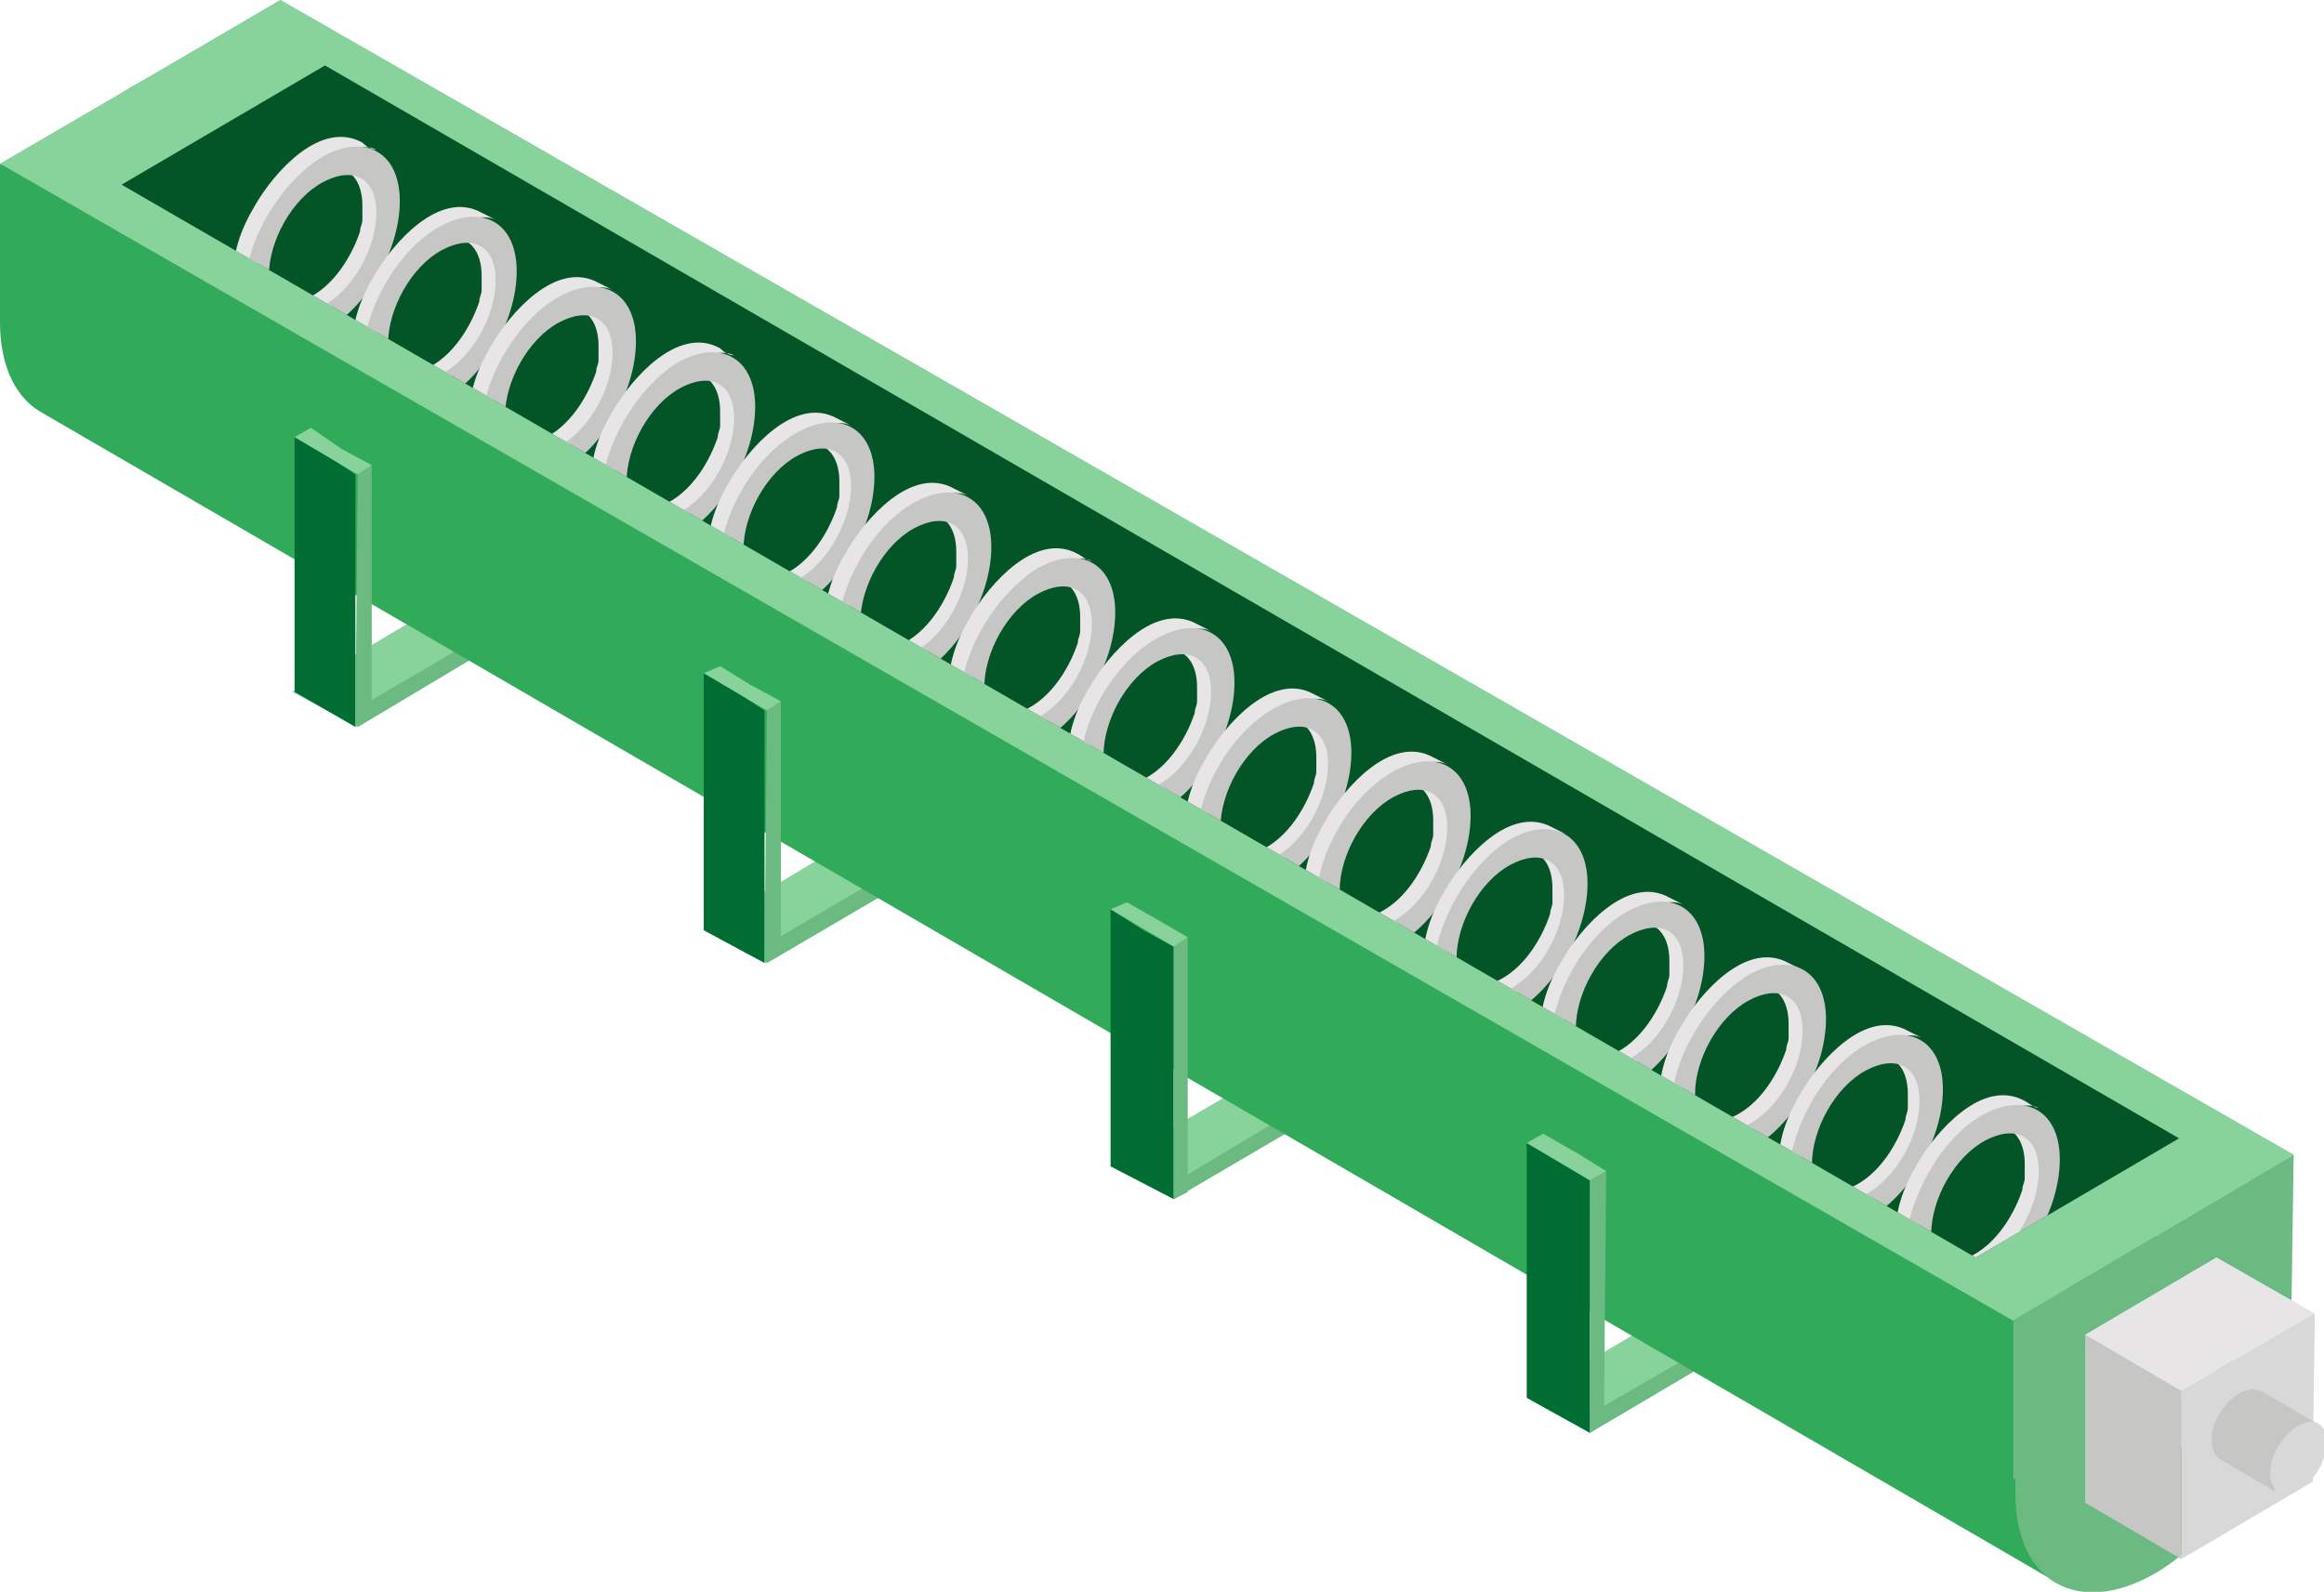 <?xml version="1.0" encoding="utf-8"?>
<!-- Generator: Adobe Illustrator 23.0.4, SVG Export Plug-In . SVG Version: 6.00 Build 0)  -->
<svg version="1.1" id="Capa_1" xmlns="http://www.w3.org/2000/svg" xmlns:xlink="http://www.w3.org/1999/xlink" x="0px" y="0px"
	 viewBox="0 0 99.4 68.1" style="enable-background:new 0 0 99.4 68.1;" xml:space="preserve">
<style type="text/css">
	.st0{fill:#F2F1F1;}
	.st1{fill:#D9D9D9;}
	.st2{enable-background:new    ;}
	.st3{fill:#B3B4B3;}
	.st4{fill:#D8D8D8;}
	.st5{fill:#636363;}
	.st6{clip-path:url(#SVGID_2_);}
	.st7{fill:#E7E5E5;}
	.st8{fill:#C6C6C5;}
	.st9{fill:#868686;}
	.st10{fill:#88D39C;}
	.st11{fill:#6ABA82;}
	.st12{fill:#31AA59;}
	.st13{fill:#035426;}
	.st14{clip-path:url(#SVGID_4_);}
	.st15{fill:#006E32;}
	.st16{fill:#EA6A80;}
	.st17{fill:#CC5261;}
	.st18{fill:#BD1622;}
	.st19{fill:#5B1016;}
	.st20{clip-path:url(#SVGID_6_);}
	.st21{fill:#751518;}
	.st22{fill:#CFD8EE;}
	.st23{fill:#BEC8E7;}
	.st24{fill:#9FAAD6;}
	.st25{fill:#254B8C;}
	.st26{clip-path:url(#SVGID_8_);}
	.st27{fill:#3359A2;}
	.st28{fill:#F1EFEF;}
	.st29{fill:#CDCBCB;}
	.st30{fill:#EF8F03;}
	.st31{fill:#F8AD31;}
	.st32{clip-path:url(#SVGID_10_);}
	.st33{fill:none;stroke:#F1EFEF;stroke-width:0.945;stroke-miterlimit:10;}
	.st34{clip-path:url(#SVGID_12_);fill:none;stroke:#F1EFEF;stroke-width:0.945;stroke-miterlimit:10;}
	.st35{clip-path:url(#SVGID_14_);}
	.st36{clip-path:url(#SVGID_16_);}
</style>
<g>
	<g>
		<polygon class="st10" points="21.3,24.4 24,25.9 15.3,31.1 12.5,29.6 		"/>
		<g>
			<polygon class="st11" points="24,25.9 15.3,31.1 15.3,30.3 24,25.2 			"/>
		</g>
	</g>
	<g>
		<polygon class="st10" points="38.8,34.5 41.5,36.1 32.8,41.2 30.1,39.7 		"/>
		<g>
			<polygon class="st11" points="41.5,36.1 32.8,41.2 32.8,40.4 41.5,35.3 			"/>
		</g>
	</g>
	<g>
		<polygon class="st10" points="56.2,44.7 58.9,46.2 50.2,51.3 47.5,49.8 		"/>
		<g>
			<polygon class="st11" points="58.9,46.2 50.2,51.3 50.2,50.6 58.9,45.4 			"/>
		</g>
	</g>
	<g>
		<polygon class="st10" points="74.1,54.6 76.8,56.1 68,61.3 65.3,59.8 		"/>
		<g>
			<polygon class="st11" points="76.8,56.1 68,61.3 68,60.5 76.8,55.4 			"/>
		</g>
	</g>
	<g>
		<g>
			<g class="st2">
				<path class="st12" d="M96.3,53.2l-86.1-50c0,0,0,0,0,0C10,3.1,9.9,3,9.8,3C9,2.7,8.1,2.7,7.3,3C7.2,3,7,3.1,6.9,3.1
					c-3.7,1.4-6.3,5.8-6.8,9.6C0,13.1,0,13.5,0,13.8c0,1.9,0.7,3.2,1.7,3.8l86.1,50C86.8,67,96.2,53.1,96.3,53.2z"/>
				<g>
					<path class="st11" d="M92.1,53.6c3.3-1.9,6-0.4,6,3.4c0,3.8-2.7,8.4-5.9,10.3c-3.3,1.9-6,0.4-6-3.4
						C86.1,60.1,88.8,55.5,92.1,53.6z"/>
				</g>
			</g>
		</g>
		<g>
			<g>
				<polygon class="st4" points="98.1,49.4 98,56.2 12,6.8 12,0 				"/>
			</g>
			<g>
				<polygon class="st12" points="12,0 12,6.8 0,13.8 0.1,7 				"/>
			</g>
			<g>
				<polygon class="st11" points="98.1,49.4 98,56.2 86.1,63.3 86.1,56.5 				"/>
			</g>
			<g>
				<polygon class="st12" points="86.1,56.5 86.1,63.3 0,13.8 0,7 				"/>
			</g>
		</g>
		<polygon class="st10" points="12,0 98.1,49.4 86.1,56.5 0,7 		"/>
	</g>
	<g>
		<polygon class="st13" points="13.9,2.8 5.2,7.9 84.5,53.8 93.2,48.7 		"/>
	</g>
	<g>
		<defs>
			<polygon id="SVGID_3_" points="13.9,2.8 5.2,7.9 84.5,53.8 93.2,48.7 			"/>
		</defs>
		<clipPath id="SVGID_2_">
			<use xlink:href="#SVGID_3_"  style="overflow:visible;"/>
		</clipPath>
		<g class="st6">
			<g>
				<g>
					<g class="st2">
						<path class="st7" d="M16.2,9.5c0-0.2,0-0.3,0-0.4c0-0.7-0.3-1.4-0.7-1.7l-0.7-0.1c0.4,0.2,0.7,0.7,0.7,1.5c0,0.2,0,0.3,0,0.5
							c0,0,0,0.1,0,0.1c0,0.2-0.1,0.3-0.1,0.5c0,0,0,0,0,0c-0.4,1.2-1.3,2.6-2.6,3c-0.1,0-0.3,0.1-0.4,0.1c0,0,0,0,0,0
							c-0.1,0-0.3,0-0.4,0c0,0,0,0,0,0c-0.1,0-0.2-0.1-0.3-0.1c0,0,0.5,0.5,0.5,0.5c0.1,0.1,0.7,0.2,0.8,0.2
							C14.5,13.5,16,11.1,16.2,9.5z"/>
						<path class="st7" d="M15.5,6.1c-1.8-1-3.8,1.3-4.6,2.7c-0.6,1-1,2.1-0.9,3.2c0,1.2,0.5,1.9,1.5,2.4c-1.1-0.8-0.6-3.9,0.2-5.2
							c0.8-1.3,3.1-3.4,4.4-2.8C15.9,6.4,15.7,6.3,15.5,6.1z"/>
						<g>
							<path class="st8" d="M13.8,6.7c1.8-1,3.3-0.2,3.3,1.9c0,2.1-1.4,4.6-3.3,5.6s-3.3,0.2-3.3-1.9C10.5,10.3,12,7.8,13.8,6.7z
								 M13.8,13.1c1.3-0.7,2.3-2.5,2.3-4c0-1.5-1-2-2.3-1.3c-1.3,0.7-2.3,2.5-2.3,4C11.5,13.2,12.5,13.8,13.8,13.1"/>
						</g>
					</g>
				</g>
				<g>
					<g class="st2">
						<path class="st7" d="M21.3,12.5c0-0.2,0-0.3,0-0.4c0-0.7-0.3-1.4-0.7-1.7l-0.7-0.1c0.4,0.2,0.7,0.7,0.7,1.5c0,0.2,0,0.3,0,0.5
							c0,0,0,0.1,0,0.1c0,0.2-0.1,0.3-0.1,0.5c0,0,0,0,0,0c-0.4,1.2-1.3,2.6-2.6,3c-0.1,0-0.3,0.1-0.4,0.1c0,0,0,0,0,0
							c-0.1,0-0.3,0-0.4,0c0,0,0,0,0,0c-0.1,0-0.2-0.1-0.3-0.1c0,0,0.5,0.5,0.5,0.5c0.1,0.1,0.7,0.2,0.8,0.2
							C19.6,16.5,21.1,14,21.3,12.5z"/>
						<path class="st7" d="M20.6,9.1c-1.8-1-3.8,1.3-4.6,2.7c-0.6,1-1,2.1-0.9,3.2c0,1.2,0.5,1.9,1.5,2.4c-1.1-0.8-0.6-3.9,0.2-5.2
							c0.8-1.3,3.1-3.4,4.4-2.8C21,9.3,20.8,9.2,20.6,9.1z"/>
						<g>
							<path class="st8" d="M18.8,9.7c1.8-1,3.3-0.2,3.3,1.9c0,2.1-1.4,4.6-3.3,5.6c-1.8,1-3.3,0.2-3.3-1.9
								C15.6,13.2,17,10.7,18.8,9.7z M18.9,16c1.3-0.7,2.3-2.5,2.3-4c0-1.5-1-2-2.3-1.3c-1.3,0.7-2.3,2.5-2.3,4
								C16.6,16.2,17.6,16.8,18.9,16"/>
						</g>
					</g>
				</g>
				<g>
					<g class="st2">
						<path class="st7" d="M26.3,15.5c0-0.2,0-0.3,0-0.4c0-0.7-0.3-1.4-0.7-1.7l-0.7-0.1c0.4,0.2,0.7,0.7,0.7,1.5c0,0.2,0,0.3,0,0.5
							c0,0,0,0.1,0,0.1c0,0.2-0.1,0.3-0.1,0.5c0,0,0,0,0,0c-0.4,1.2-1.3,2.6-2.6,3c-0.1,0-0.3,0.1-0.4,0.1c0,0,0,0,0,0
							c-0.1,0-0.3,0-0.4,0c0,0,0,0,0,0c-0.1,0-0.2-0.1-0.3-0.1c0,0,0.5,0.5,0.5,0.5c0.1,0.1,0.7,0.2,0.8,0.2
							C24.6,19.5,26.1,17,26.3,15.5z"/>
						<path class="st7" d="M25.6,12.1c-1.8-1-3.8,1.3-4.6,2.7c-0.6,1-1,2.1-0.9,3.2c0,1.2,0.5,1.9,1.5,2.4c-1.1-0.8-0.6-3.9,0.2-5.2
							c0.8-1.3,3.1-3.4,4.4-2.8C26,12.3,25.8,12.2,25.6,12.1z"/>
						<g>
							<path class="st8" d="M23.9,12.7c1.8-1,3.3-0.2,3.3,1.9c0,2.1-1.4,4.6-3.3,5.6c-1.8,1-3.3,0.2-3.3-1.9
								C20.6,16.3,22.1,13.7,23.9,12.7z M23.9,19.1c1.3-0.7,2.3-2.5,2.3-4c0-1.5-1-2-2.3-1.3c-1.3,0.7-2.3,2.5-2.3,4
								C21.6,19.2,22.6,19.8,23.9,19.1"/>
						</g>
					</g>
				</g>
			</g>
			<g>
				<g>
					<g class="st2">
						<path class="st7" d="M31.5,18.3c0-0.2,0-0.3,0-0.4c0-0.7-0.3-1.4-0.7-1.7l-0.7-0.1c0.4,0.2,0.7,0.7,0.7,1.5c0,0.2,0,0.3,0,0.5
							c0,0,0,0.1,0,0.1c0,0.2-0.1,0.3-0.1,0.5c0,0,0,0,0,0c-0.4,1.2-1.3,2.6-2.6,3c-0.1,0-0.3,0.1-0.4,0.1c0,0,0,0,0,0
							c-0.1,0-0.3,0-0.4,0c0,0,0,0,0,0c-0.1,0-0.2-0.1-0.3-0.1c0,0,0.5,0.5,0.5,0.5c0.1,0.1,0.7,0.2,0.8,0.2
							C29.8,22.3,31.3,19.9,31.5,18.3z"/>
						<path class="st7" d="M30.8,14.9c-1.8-1-3.8,1.3-4.6,2.7c-0.6,1-1,2.1-0.9,3.2c0,1.2,0.5,1.9,1.5,2.4c-1.1-0.8-0.6-3.9,0.2-5.2
							c0.8-1.3,3.1-3.4,4.4-2.8C31.2,15.2,31,15.1,30.8,14.9z"/>
						<g>
							<path class="st8" d="M29,15.5c1.8-1,3.3-0.2,3.3,1.9c0,2.1-1.4,4.6-3.3,5.6c-1.8,1-3.3,0.2-3.3-1.9
								C25.8,19.1,27.2,16.6,29,15.5z M29.1,21.9c1.3-0.7,2.3-2.5,2.3-4c0-1.5-1-2-2.3-1.3c-1.3,0.7-2.3,2.5-2.3,4
								C26.8,22,27.8,22.6,29.1,21.9"/>
						</g>
					</g>
				</g>
				<g>
					<g class="st2">
						<path class="st7" d="M36.6,21.3c0-0.2,0-0.3,0-0.4c0-0.7-0.3-1.4-0.7-1.7l-0.7-0.1c0.4,0.2,0.7,0.7,0.7,1.5c0,0.2,0,0.3,0,0.5
							c0,0,0,0.1,0,0.1c0,0.2-0.1,0.3-0.1,0.5c0,0,0,0,0,0c-0.4,1.2-1.3,2.6-2.6,3c-0.1,0-0.3,0.1-0.4,0.1c0,0,0,0,0,0
							c-0.1,0-0.3,0-0.4,0c0,0,0,0,0,0c-0.1,0-0.2-0.1-0.3-0.1c0,0,0.5,0.5,0.5,0.5c0.1,0.1,0.7,0.2,0.8,0.2
							C34.9,25.3,36.4,22.8,36.6,21.3z"/>
						<path class="st7" d="M35.8,17.9c-1.8-1-3.8,1.3-4.6,2.7c-0.6,1-1,2.1-0.9,3.2c0,1.2,0.5,1.9,1.5,2.4c-1.1-0.8-0.6-3.9,0.2-5.2
							c0.8-1.3,3.1-3.4,4.4-2.8C36.2,18.1,36,18,35.8,17.9z"/>
						<g>
							<path class="st8" d="M34.1,18.5c1.8-1,3.3-0.2,3.3,1.9c0,2.1-1.4,4.6-3.3,5.6c-1.8,1-3.3,0.2-3.3-1.9
								C30.8,22,32.3,19.5,34.1,18.5z M34.1,24.8c1.3-0.7,2.3-2.5,2.3-4c0-1.5-1-2-2.3-1.3c-1.3,0.7-2.3,2.5-2.3,4
								C31.8,25,32.9,25.6,34.1,24.8"/>
						</g>
					</g>
				</g>
				<g>
					<g class="st2">
						<path class="st7" d="M41.6,24.3c0-0.2,0-0.3,0-0.4c0-0.7-0.3-1.4-0.7-1.7l-0.7-0.1c0.4,0.2,0.7,0.7,0.7,1.5c0,0.2,0,0.3,0,0.5
							c0,0,0,0.1,0,0.1c0,0.2-0.1,0.3-0.1,0.5c0,0,0,0,0,0c-0.4,1.2-1.3,2.6-2.6,3c-0.1,0-0.3,0.1-0.4,0.1c0,0,0,0,0,0
							c-0.1,0-0.3,0-0.4,0c0,0,0,0,0,0c-0.1,0-0.2-0.1-0.3-0.1c0,0,0.5,0.5,0.5,0.5c0.1,0.1,0.7,0.2,0.8,0.2
							C39.9,28.3,41.4,25.8,41.6,24.3z"/>
						<path class="st7" d="M40.8,20.9c-1.8-1-3.8,1.3-4.6,2.7c-0.6,1-1,2.1-0.9,3.2c0,1.2,0.5,1.9,1.5,2.4c-1.1-0.8-0.6-3.9,0.2-5.2
							c0.8-1.3,3.1-3.4,4.4-2.8C41.2,21.1,41,21,40.8,20.9z"/>
						<g>
							<path class="st8" d="M39.1,21.5c1.8-1,3.3-0.2,3.3,1.9c0,2.1-1.4,4.6-3.3,5.6c-1.8,1-3.3,0.2-3.3-1.9
								C35.9,25,37.3,22.5,39.1,21.5z M39.1,27.9c1.3-0.7,2.3-2.5,2.3-4c0-1.5-1-2-2.3-1.3c-1.3,0.7-2.3,2.5-2.3,4
								C36.8,28,37.9,28.6,39.1,27.9"/>
						</g>
					</g>
				</g>
			</g>
			<g>
				<g>
					<g class="st2">
						<path class="st7" d="M46.9,27.1c0-0.2,0-0.3,0-0.4c0-0.7-0.3-1.4-0.7-1.7l-0.7-0.1c0.4,0.2,0.7,0.7,0.7,1.5c0,0.2,0,0.3,0,0.5
							c0,0,0,0.1,0,0.1c0,0.2-0.1,0.3-0.1,0.5c0,0,0,0,0,0c-0.4,1.2-1.3,2.6-2.6,3c-0.1,0-0.3,0.1-0.4,0.1c0,0,0,0,0,0
							c-0.1,0-0.3,0-0.4,0c0,0,0,0,0,0c-0.1,0-0.2-0.1-0.3-0.1c0,0,0.5,0.5,0.5,0.5c0.1,0.1,0.7,0.2,0.8,0.2
							C45.2,31.1,46.7,28.7,46.9,27.1z"/>
						<path class="st7" d="M46.1,23.7c-1.8-1-3.8,1.3-4.6,2.7c-0.6,1-1,2.1-0.9,3.2c0,1.2,0.5,1.9,1.5,2.4c-1.1-0.8-0.6-3.9,0.2-5.2
							c0.8-1.3,3.1-3.4,4.4-2.8C46.5,24,46.3,23.8,46.1,23.7z"/>
						<g>
							<path class="st8" d="M44.4,24.3c1.8-1,3.3-0.2,3.3,1.9c0,2.1-1.4,4.6-3.3,5.6c-1.8,1-3.3,0.2-3.3-1.9
								C41.1,27.9,42.6,25.4,44.4,24.3z M44.4,30.7c1.3-0.7,2.3-2.5,2.3-4c0-1.5-1-2-2.3-1.3c-1.3,0.7-2.3,2.5-2.3,4
								C42.1,30.8,43.2,31.4,44.4,30.7"/>
						</g>
					</g>
				</g>
				<g>
					<g class="st2">
						<path class="st7" d="M51.9,30.1c0-0.2,0-0.3,0-0.4c0-0.7-0.3-1.4-0.7-1.7l-0.7-0.1c0.4,0.2,0.7,0.7,0.7,1.5c0,0.2,0,0.3,0,0.5
							c0,0,0,0.1,0,0.1c0,0.2-0.1,0.3-0.1,0.5c0,0,0,0,0,0c-0.4,1.2-1.3,2.6-2.6,3c-0.1,0-0.3,0.1-0.4,0.1c0,0,0,0,0,0
							c-0.1,0-0.3,0-0.4,0c0,0,0,0,0,0c-0.1,0-0.2-0.1-0.3-0.1c0,0,0.5,0.5,0.5,0.5c0.1,0.1,0.7,0.2,0.8,0.2
							C50.2,34.1,51.7,31.6,51.9,30.1z"/>
						<path class="st7" d="M51.2,26.7c-1.8-1-3.8,1.3-4.6,2.7c-0.6,1-1,2.1-0.9,3.2c0,1.2,0.5,1.9,1.5,2.4c-1.1-0.8-0.6-3.9,0.2-5.2
							c0.8-1.3,3.1-3.4,4.4-2.8C51.6,26.9,51.4,26.8,51.2,26.7z"/>
						<g>
							<path class="st8" d="M49.5,27.3c1.8-1,3.3-0.2,3.3,1.9c0,2.1-1.4,4.6-3.3,5.6s-3.3,0.2-3.3-1.9
								C46.2,30.8,47.7,28.3,49.5,27.3z M49.5,33.6c1.3-0.7,2.3-2.5,2.3-4c0-1.5-1-2-2.3-1.3c-1.3,0.7-2.3,2.5-2.3,4
								C47.2,33.8,48.2,34.4,49.5,33.6"/>
						</g>
					</g>
				</g>
				<g>
					<g class="st2">
						<path class="st7" d="M57,33.1c0-0.2,0-0.3,0-0.4c0-0.7-0.3-1.4-0.7-1.7l-0.7-0.1c0.4,0.2,0.7,0.7,0.7,1.5c0,0.2,0,0.3,0,0.5
							c0,0,0,0.1,0,0.1c0,0.2-0.1,0.3-0.1,0.5c0,0,0,0,0,0c-0.4,1.2-1.3,2.6-2.6,3c-0.1,0-0.3,0.1-0.4,0.1c0,0,0,0,0,0
							c-0.1,0-0.3,0-0.4,0c0,0,0,0,0,0c-0.1,0-0.2-0.1-0.3-0.1c0,0,0.5,0.5,0.5,0.5c0.1,0.1,0.7,0.2,0.8,0.2
							C55.2,37.1,56.8,34.6,57,33.1z"/>
						<path class="st7" d="M56.2,29.7c-1.8-1-3.8,1.3-4.6,2.7c-0.6,1-1,2.1-0.9,3.2c0,1.2,0.5,1.9,1.5,2.4c-1.1-0.8-0.6-3.9,0.2-5.2
							c0.8-1.3,3.1-3.4,4.4-2.8C56.6,29.9,56.4,29.8,56.2,29.7z"/>
						<g>
							<path class="st8" d="M54.5,30.3c1.8-1,3.3-0.2,3.3,1.9c0,2.1-1.4,4.6-3.3,5.6s-3.3,0.2-3.3-1.9
								C51.2,33.8,52.7,31.3,54.5,30.3z M54.5,36.7c1.3-0.7,2.3-2.5,2.3-4c0-1.5-1-2-2.3-1.3c-1.3,0.7-2.3,2.5-2.3,4
								C52.2,36.8,53.2,37.4,54.5,36.7"/>
						</g>
					</g>
				</g>
			</g>
			<g>
				<g>
					<g class="st2">
						<path class="st7" d="M62,35.8c0-0.2,0-0.3,0-0.4c0-0.7-0.3-1.4-0.7-1.7l-0.7-0.1c0.4,0.2,0.7,0.7,0.7,1.5c0,0.2,0,0.3,0,0.5
							c0,0,0,0.1,0,0.1c0,0.2-0.1,0.3-0.1,0.5c0,0,0,0,0,0c-0.4,1.2-1.3,2.6-2.6,3c-0.1,0-0.3,0.1-0.4,0.1c0,0,0,0,0,0
							c-0.1,0-0.3,0-0.4,0c0,0,0,0,0,0c-0.1,0-0.2-0.1-0.3-0.1c0,0,0.5,0.5,0.5,0.5c0.1,0.1,0.7,0.2,0.8,0.2
							C60.3,39.8,61.8,37.3,62,35.8z"/>
						<path class="st7" d="M61.3,32.4c-1.8-1-3.8,1.3-4.6,2.7c-0.6,1-1,2.1-0.9,3.2c0,1.2,0.5,1.9,1.5,2.4c-1.1-0.8-0.6-3.9,0.2-5.2
							c0.8-1.3,3.1-3.4,4.4-2.8C61.7,32.6,61.5,32.5,61.3,32.4z"/>
						<g>
							<path class="st8" d="M59.6,33c1.8-1,3.3-0.2,3.3,1.9c0,2.1-1.4,4.6-3.3,5.6c-1.8,1-3.3,0.2-3.3-1.9
								C56.3,36.5,57.8,34,59.6,33z M59.6,39.4c1.3-0.7,2.3-2.5,2.3-4c0-1.5-1-2-2.3-1.3c-1.3,0.7-2.3,2.5-2.3,4
								C57.3,39.5,58.3,40.1,59.6,39.4"/>
						</g>
					</g>
				</g>
				<g>
					<g class="st2">
						<path class="st7" d="M67.1,38.7c0-0.2,0-0.3,0-0.4c0-0.7-0.3-1.4-0.7-1.7l-0.7-0.1c0.4,0.2,0.7,0.7,0.7,1.5c0,0.2,0,0.3,0,0.5
							c0,0,0,0.1,0,0.1c0,0.2-0.1,0.3-0.1,0.5c0,0,0,0,0,0c-0.4,1.2-1.3,2.6-2.6,3c-0.1,0-0.3,0.1-0.4,0.1c0,0,0,0,0,0
							c-0.1,0-0.3,0-0.4,0c0,0,0,0,0,0c-0.1,0-0.2-0.1-0.3-0.1c0,0,0.5,0.5,0.5,0.5c0.1,0.1,0.7,0.2,0.8,0.2
							C65.4,42.8,66.9,40.3,67.1,38.7z"/>
						<path class="st7" d="M66.4,35.4c-1.8-1-3.8,1.3-4.6,2.7c-0.6,1-1,2.1-0.9,3.2c0,1.2,0.5,1.9,1.5,2.4c-1.1-0.8-0.6-3.9,0.2-5.2
							c0.8-1.3,3.1-3.4,4.4-2.8C66.8,35.6,66.6,35.5,66.4,35.4z"/>
						<g>
							<path class="st8" d="M64.6,35.9c1.8-1,3.3-0.2,3.3,1.9c0,2.1-1.4,4.6-3.3,5.6c-1.8,1-3.3,0.2-3.3-1.9
								C61.4,39.5,62.8,37,64.6,35.9z M64.6,42.3c1.3-0.7,2.3-2.5,2.3-4c0-1.5-1-2-2.3-1.3c-1.3,0.7-2.3,2.5-2.3,4
								C62.4,42.5,63.4,43,64.6,42.3"/>
						</g>
					</g>
				</g>
				<g>
					<g class="st2">
						<path class="st7" d="M72.1,41.8c0-0.2,0-0.3,0-0.4c0-0.7-0.3-1.4-0.7-1.7l-0.7-0.1c0.4,0.2,0.7,0.7,0.7,1.5c0,0.2,0,0.3,0,0.5
							c0,0,0,0.1,0,0.1c0,0.2-0.1,0.3-0.1,0.5c0,0,0,0,0,0c-0.4,1.2-1.3,2.6-2.6,3c-0.1,0-0.3,0.1-0.4,0.1c0,0,0,0,0,0
							c-0.1,0-0.3,0-0.4,0c0,0,0,0,0,0c-0.1,0-0.2-0.1-0.3-0.1c0,0,0.5,0.5,0.5,0.5c0.1,0.1,0.7,0.2,0.8,0.2
							C70.4,45.8,71.9,43.3,72.1,41.8z"/>
						<path class="st7" d="M71.4,38.4c-1.8-1-3.8,1.3-4.6,2.7c-0.6,1-1,2.1-0.9,3.2c0,1.2,0.5,1.9,1.5,2.4c-1.1-0.8-0.6-3.9,0.2-5.2
							c0.8-1.3,3.1-3.4,4.4-2.8C71.8,38.6,71.6,38.5,71.4,38.4z"/>
						<g>
							<path class="st8" d="M69.6,39c1.8-1,3.3-0.2,3.3,1.9c0,2.1-1.4,4.6-3.3,5.6c-1.8,1-3.3,0.2-3.3-1.9
								C66.4,42.5,67.8,40,69.6,39z M69.7,45.3c1.3-0.7,2.3-2.5,2.3-4c0-1.5-1-2-2.3-1.3c-1.3,0.7-2.3,2.5-2.3,4
								C67.4,45.5,68.4,46.1,69.7,45.3"/>
						</g>
					</g>
				</g>
			</g>
			<g>
				<g>
					<g class="st2">
						<path class="st7" d="M77.2,44.5c0-0.2,0-0.3,0-0.4c0-0.7-0.3-1.4-0.7-1.7l-0.7-0.1c0.4,0.2,0.7,0.7,0.7,1.5c0,0.2,0,0.3,0,0.5
							c0,0,0,0.1,0,0.1c0,0.2-0.1,0.3-0.1,0.5c0,0,0,0,0,0c-0.4,1.2-1.3,2.6-2.6,3c-0.1,0-0.3,0.1-0.4,0.1c0,0,0,0,0,0
							c-0.1,0-0.3,0-0.4,0c0,0,0,0,0,0c-0.1,0-0.2-0.1-0.3-0.1c0,0,0.5,0.5,0.5,0.5c0.1,0.1,0.7,0.2,0.8,0.2
							C75.5,48.6,77,46.1,77.2,44.5z"/>
						<path class="st7" d="M76.5,41.2c-1.8-1-3.8,1.3-4.6,2.7c-0.6,1-1,2.1-0.9,3.2c0,1.2,0.5,1.9,1.5,2.4c-1.1-0.8-0.6-3.9,0.2-5.2
							c0.8-1.3,3.1-3.4,4.4-2.8C76.9,41.4,76.7,41.3,76.5,41.2z"/>
						<g>
							<path class="st8" d="M74.8,41.7c1.8-1,3.3-0.2,3.3,1.9c0,2.1-1.4,4.6-3.3,5.6c-1.8,1-3.3,0.2-3.3-1.9
								C71.5,45.3,73,42.8,74.8,41.7z M74.8,48.1c1.3-0.7,2.3-2.5,2.3-4c0-1.5-1-2-2.3-1.3c-1.3,0.7-2.3,2.5-2.3,4
								C72.5,48.3,73.5,48.8,74.8,48.1"/>
						</g>
					</g>
				</g>
				<g>
					<g class="st2">
						<path class="st7" d="M82.3,47.5c0-0.2,0-0.3,0-0.4c0-0.7-0.3-1.4-0.7-1.7l-0.7-0.1c0.4,0.2,0.7,0.7,0.7,1.5c0,0.2,0,0.3,0,0.5
							c0,0,0,0.1,0,0.1c0,0.2-0.1,0.3-0.1,0.5c0,0,0,0,0,0c-0.4,1.2-1.3,2.6-2.6,3c-0.1,0-0.3,0.1-0.4,0.1c0,0,0,0,0,0
							c-0.1,0-0.3,0-0.4,0c0,0,0,0,0,0c-0.1,0-0.2-0.1-0.3-0.1c0,0,0.5,0.5,0.5,0.5c0.1,0.1,0.7,0.2,0.8,0.2
							C80.6,51.5,82.1,49,82.3,47.5z"/>
						<path class="st7" d="M81.6,44.1c-1.8-1-3.8,1.3-4.6,2.7c-0.6,1-1,2.1-0.9,3.2c0,1.2,0.5,1.9,1.5,2.4c-1.1-0.8-0.6-3.9,0.2-5.2
							c0.8-1.3,3.1-3.4,4.4-2.8C82,44.3,81.8,44.2,81.6,44.1z"/>
						<g>
							<path class="st8" d="M79.8,44.7c1.8-1,3.3-0.2,3.3,1.9c0,2.1-1.4,4.6-3.3,5.6c-1.8,1-3.3,0.2-3.3-1.9
								C76.6,48.2,78,45.7,79.8,44.7z M79.8,51.1c1.3-0.7,2.3-2.5,2.3-4c0-1.5-1-2-2.3-1.3c-1.3,0.7-2.3,2.5-2.3,4
								C77.6,51.2,78.6,51.8,79.8,51.1"/>
						</g>
					</g>
				</g>
				<g>
					<g class="st2">
						<path class="st7" d="M87.3,50.5c0-0.2,0-0.3,0-0.4c0-0.7-0.3-1.4-0.7-1.7l-0.7-0.1c0.4,0.2,0.7,0.7,0.7,1.5c0,0.2,0,0.3,0,0.5
							c0,0,0,0.1,0,0.1c0,0.2-0.1,0.3-0.1,0.5c0,0,0,0,0,0c-0.4,1.2-1.3,2.6-2.6,3c-0.1,0-0.3,0.1-0.4,0.1c0,0,0,0,0,0
							c-0.1,0-0.3,0-0.4,0c0,0,0,0,0,0c-0.1,0-0.2-0.1-0.3-0.1c0,0,0.5,0.5,0.5,0.5c0.1,0.1,0.7,0.2,0.8,0.2
							C85.6,54.5,87.1,52,87.3,50.5z"/>
						<path class="st7" d="M86.6,47.1c-1.8-1-3.8,1.3-4.6,2.7c-0.6,1-1,2.1-0.9,3.2c0,1.2,0.5,1.9,1.5,2.4c-1.1-0.8-0.6-3.9,0.2-5.2
							c0.8-1.3,3.1-3.4,4.4-2.8C87,47.4,86.8,47.2,86.6,47.1z"/>
						<g>
							<path class="st8" d="M84.8,47.7c1.8-1,3.3-0.2,3.3,1.9c0,2.1-1.4,4.6-3.3,5.6c-1.8,1-3.3,0.2-3.3-1.9
								C81.6,51.3,83,48.7,84.8,47.7z M84.9,54.1c1.3-0.7,2.3-2.5,2.3-4c0-1.5-1-2-2.3-1.3c-1.3,0.7-2.3,2.5-2.3,4
								C82.6,54.2,83.6,54.8,84.9,54.1"/>
						</g>
					</g>
				</g>
			</g>
		</g>
	</g>
	<g>
		<g>
			<g>
				<polygon class="st4" points="99,56.2 98.9,63.4 94.8,57 94.8,53.8 				"/>
			</g>
			<g>
				<polygon class="st7" points="94.8,53.8 94.8,61 89.2,64.3 89.2,57.1 				"/>
			</g>
			<g>
				<polygon class="st4" points="99,56.2 98.9,63.4 93.3,66.7 93.3,59.5 				"/>
			</g>
			<g>
				<polygon class="st8" points="93.3,59.5 93.3,66.7 89.2,64.3 89.2,57.1 				"/>
			</g>
		</g>
		<polygon class="st7" points="94.8,53.8 99,56.2 93.3,59.5 89.2,57.1 		"/>
	</g>
	<g>
		<g class="st2">
			<path class="st8" d="M99.1,60.9l-2.4-1.4c0,0,0,0,0,0c0,0,0,0-0.1,0c-0.2-0.1-0.3-0.1-0.5,0c0,0-0.1,0-0.1,0
				c-0.7,0.3-1.3,1.1-1.4,1.9c0,0.1,0,0.2,0,0.2c0,0.4,0.1,0.6,0.3,0.8l2.4,1.4C97.2,63.7,99.1,60.9,99.1,60.9z"/>
			<g>
				<path class="st4" d="M98.3,61c0.7-0.4,1.2-0.1,1.2,0.7c0,0.8-0.5,1.7-1.2,2c-0.7,0.4-1.2,0.1-1.2-0.7
					C97.1,62.3,97.6,61.4,98.3,61z"/>
			</g>
		</g>
	</g>
	<g>
		<polygon class="st15" points="68,50.5 68,61.3 65.3,59.8 65.3,48.9 66.7,49.7 		"/>
		<polygon class="st11" points="68,50.5 68.7,50.1 68.6,60.9 68,61.3 		"/>
		<polygon class="st10" points="68.7,50.1 67.4,49.3 66,48.5 65.3,48.9 68,50.5 		"/>
	</g>
	<g>
		<polygon class="st15" points="50.2,40.5 50.2,51.3 47.5,49.9 47.5,38.9 48.9,39.8 		"/>
		<polygon class="st11" points="50.2,40.5 50.8,40.1 50.8,51 50.2,51.3 		"/>
		<polygon class="st10" points="50.8,40.1 49.6,39.4 48.2,38.6 47.5,38.9 50.2,40.5 		"/>
	</g>
	<g>
		<polygon class="st15" points="32.7,30.4 32.7,41.2 30.1,39.8 30.1,28.8 31.5,29.6 		"/>
		<polygon class="st11" points="32.8,30.4 33.4,30 33.4,40.8 32.7,41.2 		"/>
		<polygon class="st10" points="33.4,30 32.1,29.3 30.8,28.5 30.1,28.8 32.8,30.4 		"/>
	</g>
	<g>
		<polygon class="st15" points="15.2,20.3 15.2,31.1 12.6,29.6 12.6,18.7 14,19.5 		"/>
		<polygon class="st11" points="15.3,20.3 15.9,19.9 15.9,30.7 15.2,31.1 		"/>
		<polygon class="st10" points="15.9,19.9 14.6,19.2 13.3,18.3 12.6,18.7 15.3,20.3 		"/>
	</g>
</g>
</svg>
